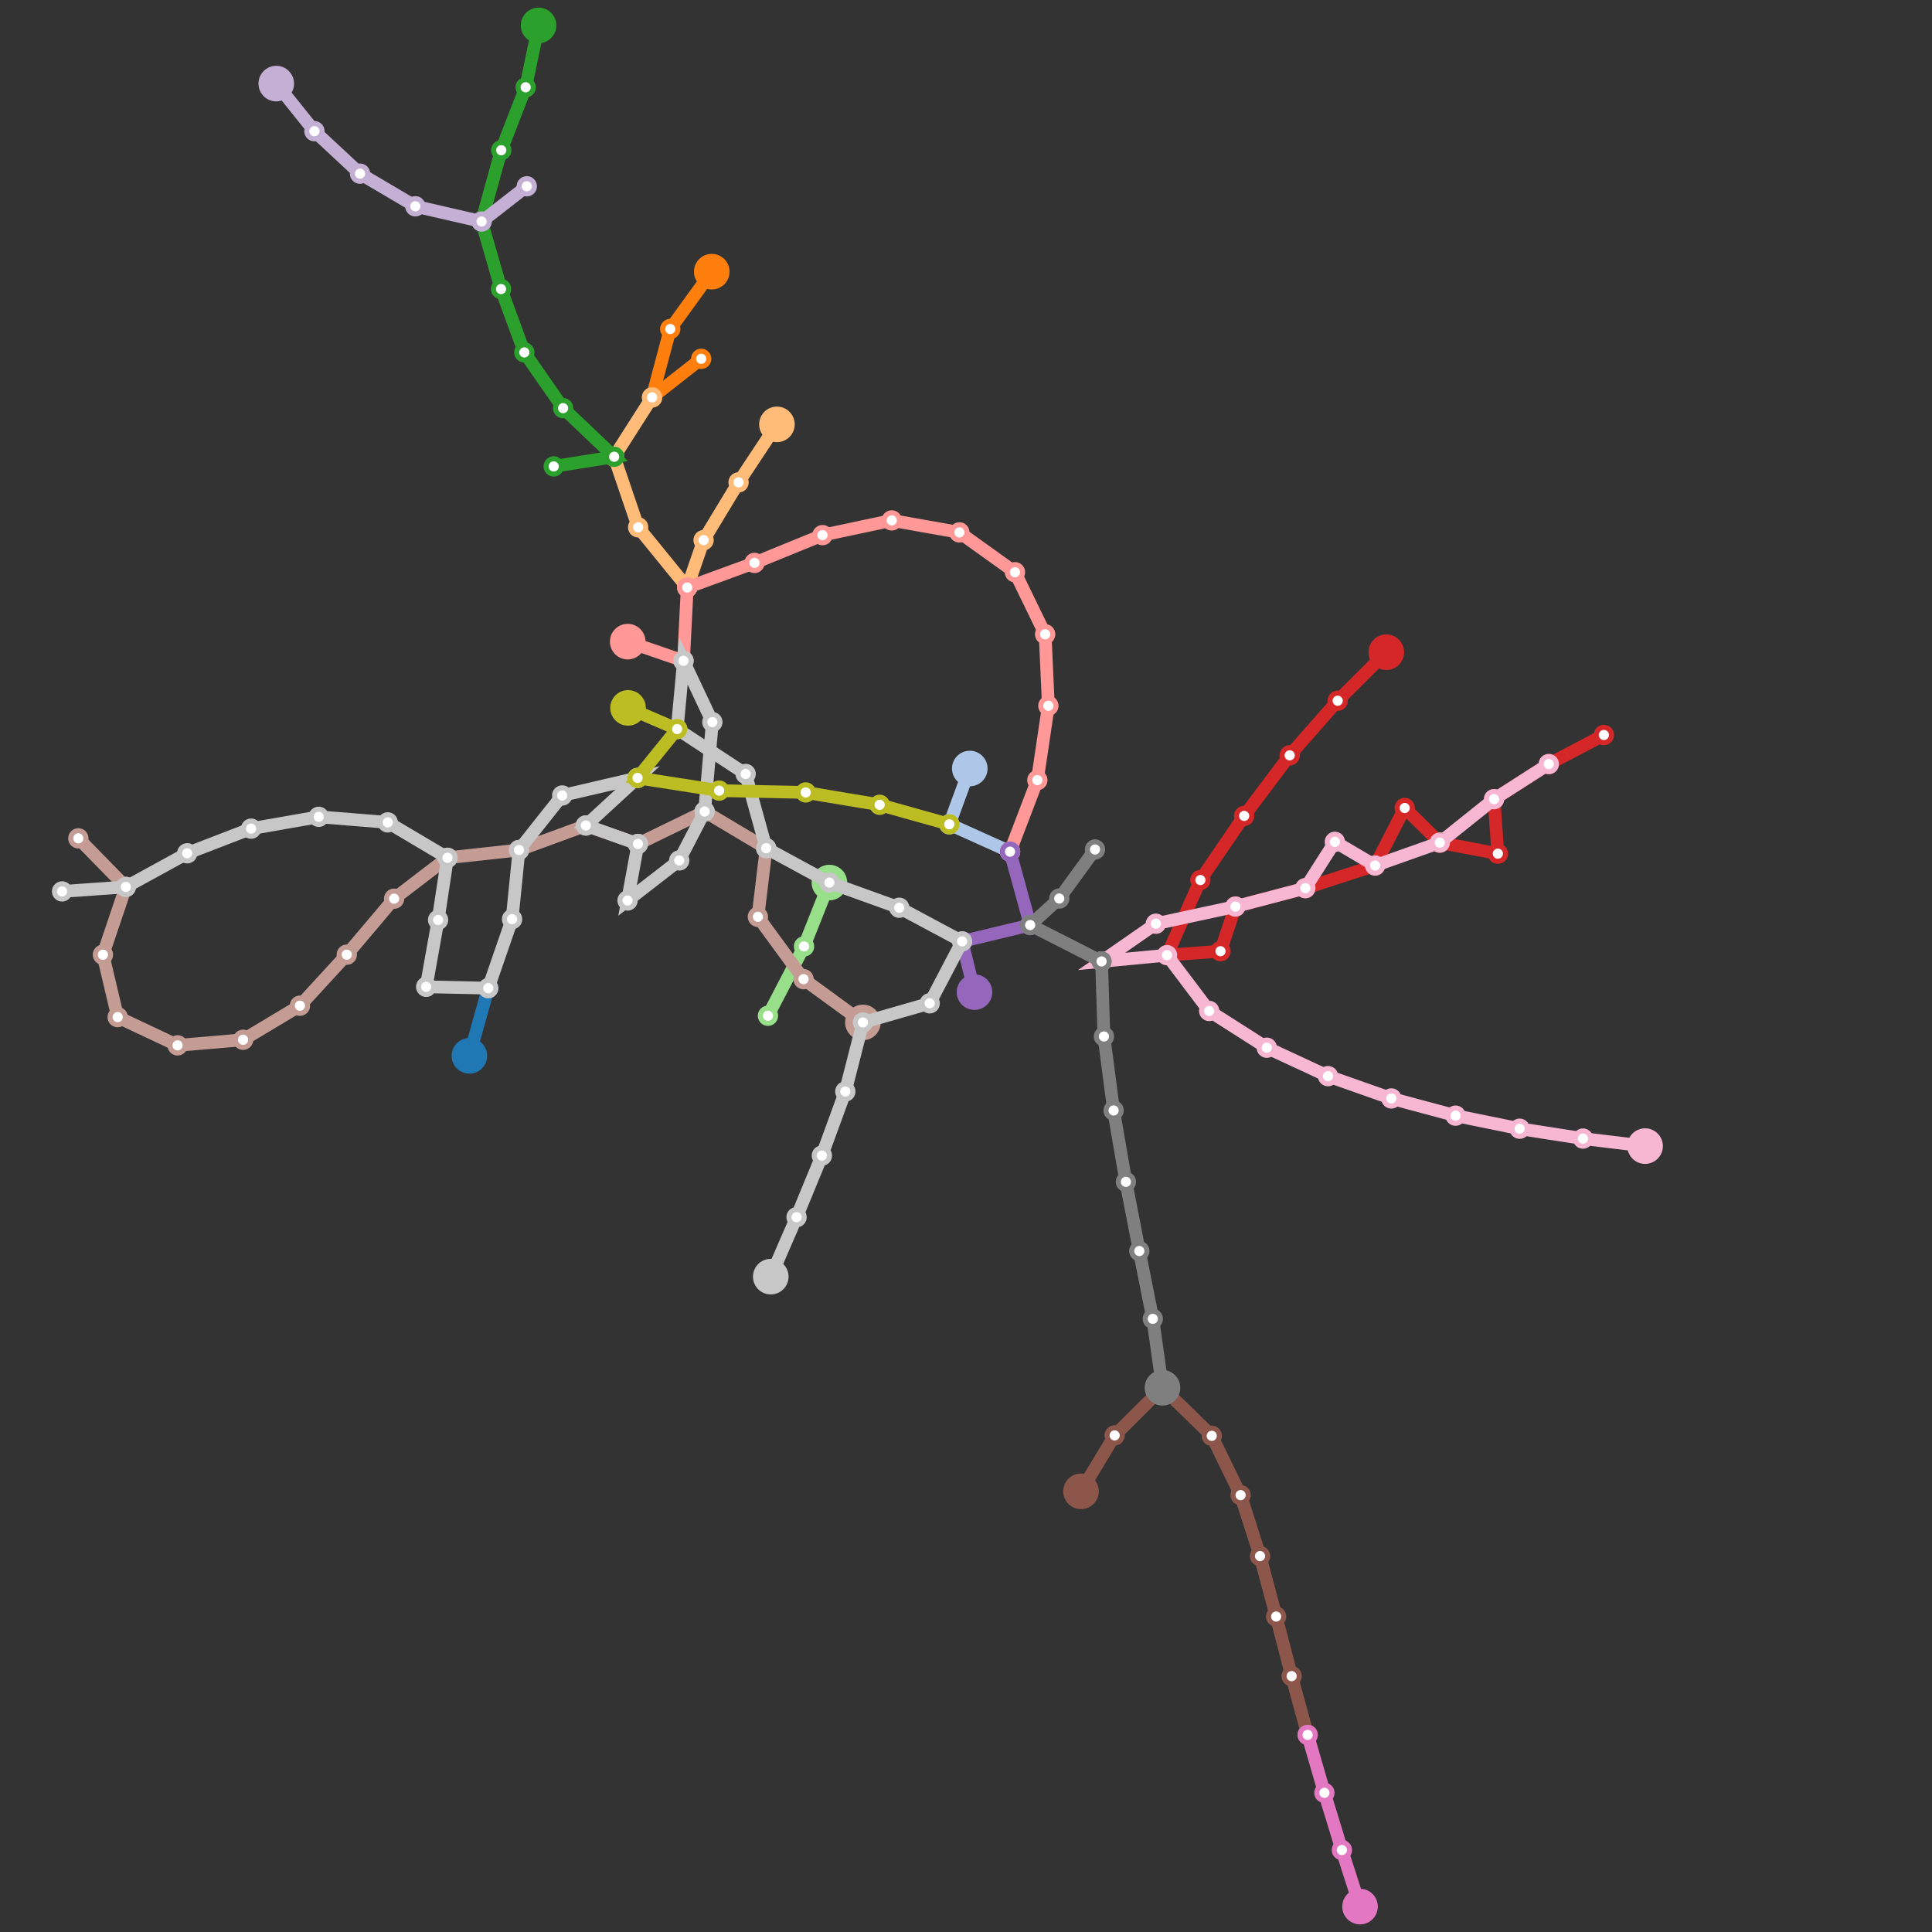 <?xml version="1.0" encoding="utf-8" ?>
<svg baseProfile="full" fill="white" height="760" version="1.1" width="760" xmlns="http://www.w3.org/2000/svg" xmlns:ev="http://www.w3.org/2001/xml-events" xmlns:xlink="http://www.w3.org/1999/xlink"><rect width="100%" height="100%" fill="#333333" stroke="none"/><defs /><path d="M 184.652 415.335 L 192.065 388.722" fill="none" stroke="rgb(31,119,180)" stroke-width="5" /><circle cx="184.652" cy="415.335" fill="rgb(31,119,180)" r="7" /><circle cx="192.065" cy="388.722" fill="rgb(31,119,180)" r="4" /><circle cx="192.065" cy="388.722" fill="white" r="2" /><path d="M 381.486 302.318 L 373.447 324.26 L 397.323 335.021" fill="none" stroke="rgb(174,199,232)" stroke-width="5" /><circle cx="381.486" cy="302.318" fill="rgb(174,199,232)" r="7" /><circle cx="373.447" cy="324.26" fill="rgb(174,199,232)" r="4" /><circle cx="373.447" cy="324.26" fill="white" r="2" /><circle cx="397.323" cy="335.021" fill="rgb(174,199,232)" r="4" /><circle cx="397.323" cy="335.021" fill="white" r="2" /><path d="M 279.989 106.872 L 263.66 129.426 L 256.507 156.33 L 275.832 141.15" fill="none" stroke="rgb(255,127,14)" stroke-width="5" /><circle cx="279.989" cy="106.872" fill="rgb(255,127,14)" r="7" /><circle cx="263.66" cy="129.426" fill="rgb(255,127,14)" r="4" /><circle cx="263.66" cy="129.426" fill="white" r="2" /><circle cx="256.507" cy="156.33" fill="rgb(255,127,14)" r="4" /><circle cx="256.507" cy="156.33" fill="white" r="2" /><circle cx="275.832" cy="141.15" fill="rgb(255,127,14)" r="4" /><circle cx="275.832" cy="141.15" fill="white" r="2" /><path d="M 305.625 166.938 L 290.53 189.753 L 276.772 212.478 L 270.338 231.117 L 251.037 207.424 L 241.602 179.68 L 256.507 156.33" fill="none" stroke="rgb(255,187,120)" stroke-width="5" /><circle cx="305.625" cy="166.938" fill="rgb(255,187,120)" r="7" /><circle cx="290.53" cy="189.753" fill="rgb(255,187,120)" r="4" /><circle cx="290.53" cy="189.753" fill="white" r="2" /><circle cx="276.772" cy="212.478" fill="rgb(255,187,120)" r="4" /><circle cx="276.772" cy="212.478" fill="white" r="2" /><circle cx="270.338" cy="231.117" fill="rgb(255,187,120)" r="4" /><circle cx="270.338" cy="231.117" fill="white" r="2" /><circle cx="251.037" cy="207.424" fill="rgb(255,187,120)" r="4" /><circle cx="251.037" cy="207.424" fill="white" r="2" /><circle cx="241.602" cy="179.68" fill="rgb(255,187,120)" r="4" /><circle cx="241.602" cy="179.68" fill="white" r="2" /><circle cx="256.507" cy="156.33" fill="rgb(255,187,120)" r="4" /><circle cx="256.507" cy="156.33" fill="white" r="2" /><path d="M 211.863 10 L 206.789 34.337 L 197.175 59.095 L 189.445 87.142 L 197.1 113.705 L 206.26 138.635 L 221.518 160.556 L 241.602 179.68 L 217.823 183.48" fill="none" stroke="rgb(44,160,44)" stroke-width="5" /><circle cx="211.863" cy="10.0" fill="rgb(44,160,44)" r="7" /><circle cx="206.789" cy="34.337" fill="rgb(44,160,44)" r="4" /><circle cx="206.789" cy="34.337" fill="white" r="2" /><circle cx="197.175" cy="59.095" fill="rgb(44,160,44)" r="4" /><circle cx="197.175" cy="59.095" fill="white" r="2" /><circle cx="189.445" cy="87.142" fill="rgb(44,160,44)" r="4" /><circle cx="189.445" cy="87.142" fill="white" r="2" /><circle cx="197.1" cy="113.705" fill="rgb(44,160,44)" r="4" /><circle cx="197.1" cy="113.705" fill="white" r="2" /><circle cx="206.26" cy="138.635" fill="rgb(44,160,44)" r="4" /><circle cx="206.26" cy="138.635" fill="white" r="2" /><circle cx="221.518" cy="160.556" fill="rgb(44,160,44)" r="4" /><circle cx="221.518" cy="160.556" fill="white" r="2" /><circle cx="241.602" cy="179.68" fill="rgb(44,160,44)" r="4" /><circle cx="241.602" cy="179.68" fill="white" r="2" /><circle cx="217.823" cy="183.48" fill="rgb(44,160,44)" r="4" /><circle cx="217.823" cy="183.48" fill="white" r="2" /><path d="M 326.265 347.18 L 316.285 372.302 L 302.094 399.571" fill="none" stroke="rgb(152,223,138)" stroke-width="5" /><circle cx="326.265" cy="347.18" fill="rgb(152,223,138)" r="7" /><circle cx="316.285" cy="372.302" fill="rgb(152,223,138)" r="4" /><circle cx="316.285" cy="372.302" fill="white" r="2" /><circle cx="302.094" cy="399.571" fill="rgb(152,223,138)" r="4" /><circle cx="302.094" cy="399.571" fill="white" r="2" /><path d="M 545.331 256.564 L 526.215 275.648 L 507.333 297.131 L 489.418 320.956 L 472.204 346.188 L 459.085 375.731 L 480.107 374.179 L 485.986 356.614 L 513.484 349.382 L 540.936 340.482 L 552.577 317.845 L 566.373 331.462 L 589.227 335.808 L 587.711 314.372 L 609.252 300.566 L 630.928 289.126" fill="none" stroke="rgb(214,39,40)" stroke-width="5" /><circle cx="545.331" cy="256.564" fill="rgb(214,39,40)" r="7" /><circle cx="526.215" cy="275.648" fill="rgb(214,39,40)" r="4" /><circle cx="526.215" cy="275.648" fill="white" r="2" /><circle cx="507.333" cy="297.131" fill="rgb(214,39,40)" r="4" /><circle cx="507.333" cy="297.131" fill="white" r="2" /><circle cx="489.418" cy="320.956" fill="rgb(214,39,40)" r="4" /><circle cx="489.418" cy="320.956" fill="white" r="2" /><circle cx="472.204" cy="346.188" fill="rgb(214,39,40)" r="4" /><circle cx="472.204" cy="346.188" fill="white" r="2" /><circle cx="459.085" cy="375.731" fill="rgb(214,39,40)" r="4" /><circle cx="459.085" cy="375.731" fill="white" r="2" /><circle cx="480.107" cy="374.179" fill="rgb(214,39,40)" r="4" /><circle cx="480.107" cy="374.179" fill="white" r="2" /><circle cx="485.986" cy="356.614" fill="rgb(214,39,40)" r="4" /><circle cx="485.986" cy="356.614" fill="white" r="2" /><circle cx="513.484" cy="349.382" fill="rgb(214,39,40)" r="4" /><circle cx="513.484" cy="349.382" fill="white" r="2" /><circle cx="540.936" cy="340.482" fill="rgb(214,39,40)" r="4" /><circle cx="540.936" cy="340.482" fill="white" r="2" /><circle cx="552.577" cy="317.845" fill="rgb(214,39,40)" r="4" /><circle cx="552.577" cy="317.845" fill="white" r="2" /><circle cx="566.373" cy="331.462" fill="rgb(214,39,40)" r="4" /><circle cx="566.373" cy="331.462" fill="white" r="2" /><circle cx="589.227" cy="335.808" fill="rgb(214,39,40)" r="4" /><circle cx="589.227" cy="335.808" fill="white" r="2" /><circle cx="587.711" cy="314.372" fill="rgb(214,39,40)" r="4" /><circle cx="587.711" cy="314.372" fill="white" r="2" /><circle cx="609.252" cy="300.566" fill="rgb(214,39,40)" r="4" /><circle cx="609.252" cy="300.566" fill="white" r="2" /><circle cx="630.928" cy="289.126" fill="rgb(214,39,40)" r="4" /><circle cx="630.928" cy="289.126" fill="white" r="2" /><path d="M 246.926 252.404 L 268.872 259.956 L 270.338 231.117 L 296.812 221.427 L 323.555 210.506 L 350.795 204.717 L 377.39 209.435 L 399.265 225.104 L 411.134 249.508 L 412.403 277.642 L 408.067 306.873 L 397.323 335.021" fill="none" stroke="rgb(255,152,150)" stroke-width="5" /><circle cx="246.926" cy="252.404" fill="rgb(255,152,150)" r="7" /><circle cx="268.872" cy="259.956" fill="rgb(255,152,150)" r="4" /><circle cx="268.872" cy="259.956" fill="white" r="2" /><circle cx="270.338" cy="231.117" fill="rgb(255,152,150)" r="4" /><circle cx="270.338" cy="231.117" fill="white" r="2" /><circle cx="296.812" cy="221.427" fill="rgb(255,152,150)" r="4" /><circle cx="296.812" cy="221.427" fill="white" r="2" /><circle cx="323.555" cy="210.506" fill="rgb(255,152,150)" r="4" /><circle cx="323.555" cy="210.506" fill="white" r="2" /><circle cx="350.795" cy="204.717" fill="rgb(255,152,150)" r="4" /><circle cx="350.795" cy="204.717" fill="white" r="2" /><circle cx="377.39" cy="209.435" fill="rgb(255,152,150)" r="4" /><circle cx="377.39" cy="209.435" fill="white" r="2" /><circle cx="399.265" cy="225.104" fill="rgb(255,152,150)" r="4" /><circle cx="399.265" cy="225.104" fill="white" r="2" /><circle cx="411.134" cy="249.508" fill="rgb(255,152,150)" r="4" /><circle cx="411.134" cy="249.508" fill="white" r="2" /><circle cx="412.403" cy="277.642" fill="rgb(255,152,150)" r="4" /><circle cx="412.403" cy="277.642" fill="white" r="2" /><circle cx="408.067" cy="306.873" fill="rgb(255,152,150)" r="4" /><circle cx="408.067" cy="306.873" fill="white" r="2" /><circle cx="397.323" cy="335.021" fill="rgb(255,152,150)" r="4" /><circle cx="397.323" cy="335.021" fill="white" r="2" /><path d="M 383.337 390.276 L 378.466 370.322 L 405.245 363.89 L 397.323 335.021" fill="none" stroke="rgb(148,103,189)" stroke-width="5" /><circle cx="383.337" cy="390.276" fill="rgb(148,103,189)" r="7" /><circle cx="378.466" cy="370.322" fill="rgb(148,103,189)" r="4" /><circle cx="378.466" cy="370.322" fill="white" r="2" /><circle cx="405.245" cy="363.89" fill="rgb(148,103,189)" r="4" /><circle cx="405.245" cy="363.89" fill="white" r="2" /><circle cx="397.323" cy="335.021" fill="rgb(148,103,189)" r="4" /><circle cx="397.323" cy="335.021" fill="white" r="2" /><path d="M 108.673 32.887 L 123.681 51.61 L 141.628 68.318 L 163.389 81.154 L 189.445 87.142 L 207.226 73.28" fill="none" stroke="rgb(197,176,213)" stroke-width="5" /><circle cx="108.673" cy="32.887" fill="rgb(197,176,213)" r="7" /><circle cx="123.681" cy="51.61" fill="rgb(197,176,213)" r="4" /><circle cx="123.681" cy="51.61" fill="white" r="2" /><circle cx="141.628" cy="68.318" fill="rgb(197,176,213)" r="4" /><circle cx="141.628" cy="68.318" fill="white" r="2" /><circle cx="163.389" cy="81.154" fill="rgb(197,176,213)" r="4" /><circle cx="163.389" cy="81.154" fill="white" r="2" /><circle cx="189.445" cy="87.142" fill="rgb(197,176,213)" r="4" /><circle cx="189.445" cy="87.142" fill="white" r="2" /><circle cx="207.226" cy="73.28" fill="rgb(197,176,213)" r="4" /><circle cx="207.226" cy="73.28" fill="white" r="2" /><path d="M 425.236 586.647 L 438.479 564.653 L 457.294 545.909 L 476.671 564.823 L 488.014 588.142 L 495.669 612.117 L 502.002 635.907 L 508.104 659.356 L 514.393 682.461" fill="none" stroke="rgb(140,86,75)" stroke-width="5" /><circle cx="425.236" cy="586.647" fill="rgb(140,86,75)" r="7" /><circle cx="438.479" cy="564.653" fill="rgb(140,86,75)" r="4" /><circle cx="438.479" cy="564.653" fill="white" r="2" /><circle cx="457.294" cy="545.909" fill="rgb(140,86,75)" r="4" /><circle cx="457.294" cy="545.909" fill="white" r="2" /><circle cx="476.671" cy="564.823" fill="rgb(140,86,75)" r="4" /><circle cx="476.671" cy="564.823" fill="white" r="2" /><circle cx="488.014" cy="588.142" fill="rgb(140,86,75)" r="4" /><circle cx="488.014" cy="588.142" fill="white" r="2" /><circle cx="495.669" cy="612.117" fill="rgb(140,86,75)" r="4" /><circle cx="495.669" cy="612.117" fill="white" r="2" /><circle cx="502.002" cy="635.907" fill="rgb(140,86,75)" r="4" /><circle cx="502.002" cy="635.907" fill="white" r="2" /><circle cx="508.104" cy="659.356" fill="rgb(140,86,75)" r="4" /><circle cx="508.104" cy="659.356" fill="white" r="2" /><circle cx="514.393" cy="682.461" fill="rgb(140,86,75)" r="4" /><circle cx="514.393" cy="682.461" fill="white" r="2" /><path d="M 339.452 402.202 L 316.09 385.168 L 298.14 360.651 L 301.392 333.665 L 277.177 319.227 L 250.951 331.989 L 230.449 324.722 L 204.164 334.366 L 176.038 337.436 L 155.034 353.521 L 136.416 375.546 L 117.987 395.621 L 95.627 409.021 L 69.856 411.218 L 46.292 400.109 L 40.492 375.564 L 49.5 348.9 L 30.818 329.783" fill="none" stroke="rgb(196,156,148)" stroke-width="5" /><circle cx="339.452" cy="402.202" fill="rgb(196,156,148)" r="7" /><circle cx="316.09" cy="385.168" fill="rgb(196,156,148)" r="4" /><circle cx="316.09" cy="385.168" fill="white" r="2" /><circle cx="298.14" cy="360.651" fill="rgb(196,156,148)" r="4" /><circle cx="298.14" cy="360.651" fill="white" r="2" /><circle cx="301.392" cy="333.665" fill="rgb(196,156,148)" r="4" /><circle cx="301.392" cy="333.665" fill="white" r="2" /><circle cx="277.177" cy="319.227" fill="rgb(196,156,148)" r="4" /><circle cx="277.177" cy="319.227" fill="white" r="2" /><circle cx="250.951" cy="331.989" fill="rgb(196,156,148)" r="4" /><circle cx="250.951" cy="331.989" fill="white" r="2" /><circle cx="230.449" cy="324.722" fill="rgb(196,156,148)" r="4" /><circle cx="230.449" cy="324.722" fill="white" r="2" /><circle cx="204.164" cy="334.366" fill="rgb(196,156,148)" r="4" /><circle cx="204.164" cy="334.366" fill="white" r="2" /><circle cx="176.038" cy="337.436" fill="rgb(196,156,148)" r="4" /><circle cx="176.038" cy="337.436" fill="white" r="2" /><circle cx="155.034" cy="353.521" fill="rgb(196,156,148)" r="4" /><circle cx="155.034" cy="353.521" fill="white" r="2" /><circle cx="136.416" cy="375.546" fill="rgb(196,156,148)" r="4" /><circle cx="136.416" cy="375.546" fill="white" r="2" /><circle cx="117.987" cy="395.621" fill="rgb(196,156,148)" r="4" /><circle cx="117.987" cy="395.621" fill="white" r="2" /><circle cx="95.627" cy="409.021" fill="rgb(196,156,148)" r="4" /><circle cx="95.627" cy="409.021" fill="white" r="2" /><circle cx="69.856" cy="411.218" fill="rgb(196,156,148)" r="4" /><circle cx="69.856" cy="411.218" fill="white" r="2" /><circle cx="46.292" cy="400.109" fill="rgb(196,156,148)" r="4" /><circle cx="46.292" cy="400.109" fill="white" r="2" /><circle cx="40.492" cy="375.564" fill="rgb(196,156,148)" r="4" /><circle cx="40.492" cy="375.564" fill="white" r="2" /><circle cx="49.5" cy="348.9" fill="rgb(196,156,148)" r="4" /><circle cx="49.5" cy="348.9" fill="white" r="2" /><circle cx="30.818" cy="329.783" fill="rgb(196,156,148)" r="4" /><circle cx="30.818" cy="329.783" fill="white" r="2" /><path d="M 535.004 750 L 527.864 727.759 L 520.98 705.252 L 514.393 682.461" fill="none" stroke="rgb(227,119,194)" stroke-width="5" /><circle cx="535.004" cy="750.0" fill="rgb(227,119,194)" r="7" /><circle cx="527.864" cy="727.759" fill="rgb(227,119,194)" r="4" /><circle cx="527.864" cy="727.759" fill="white" r="2" /><circle cx="520.98" cy="705.252" fill="rgb(227,119,194)" r="4" /><circle cx="520.98" cy="705.252" fill="white" r="2" /><circle cx="514.393" cy="682.461" fill="rgb(227,119,194)" r="4" /><circle cx="514.393" cy="682.461" fill="white" r="2" /><path d="M 647.14 450.85 L 622.708 447.89 L 597.792 444.013 L 572.581 438.87 L 547.329 432.099 L 522.408 423.325 L 498.317 412.138 L 475.663 397.687 L 459.085 375.731 L 433.327 378.196 L 454.687 363.365 L 485.986 356.614 L 513.484 349.382 L 525.103 331.157 L 540.936 340.482 L 566.373 331.462 L 587.711 314.372 L 609.252 300.566" fill="none" stroke="rgb(247,182,210)" stroke-width="5" /><circle cx="647.14" cy="450.85" fill="rgb(247,182,210)" r="7" /><circle cx="622.708" cy="447.89" fill="rgb(247,182,210)" r="4" /><circle cx="622.708" cy="447.89" fill="white" r="2" /><circle cx="597.792" cy="444.013" fill="rgb(247,182,210)" r="4" /><circle cx="597.792" cy="444.013" fill="white" r="2" /><circle cx="572.581" cy="438.87" fill="rgb(247,182,210)" r="4" /><circle cx="572.581" cy="438.87" fill="white" r="2" /><circle cx="547.329" cy="432.099" fill="rgb(247,182,210)" r="4" /><circle cx="547.329" cy="432.099" fill="white" r="2" /><circle cx="522.408" cy="423.325" fill="rgb(247,182,210)" r="4" /><circle cx="522.408" cy="423.325" fill="white" r="2" /><circle cx="498.317" cy="412.138" fill="rgb(247,182,210)" r="4" /><circle cx="498.317" cy="412.138" fill="white" r="2" /><circle cx="475.663" cy="397.687" fill="rgb(247,182,210)" r="4" /><circle cx="475.663" cy="397.687" fill="white" r="2" /><circle cx="459.085" cy="375.731" fill="rgb(247,182,210)" r="4" /><circle cx="459.085" cy="375.731" fill="white" r="2" /><circle cx="433.327" cy="378.196" fill="rgb(247,182,210)" r="4" /><circle cx="433.327" cy="378.196" fill="white" r="2" /><circle cx="454.687" cy="363.365" fill="rgb(247,182,210)" r="4" /><circle cx="454.687" cy="363.365" fill="white" r="2" /><circle cx="485.986" cy="356.614" fill="rgb(247,182,210)" r="4" /><circle cx="485.986" cy="356.614" fill="white" r="2" /><circle cx="513.484" cy="349.382" fill="rgb(247,182,210)" r="4" /><circle cx="513.484" cy="349.382" fill="white" r="2" /><circle cx="525.103" cy="331.157" fill="rgb(247,182,210)" r="4" /><circle cx="525.103" cy="331.157" fill="white" r="2" /><circle cx="540.936" cy="340.482" fill="rgb(247,182,210)" r="4" /><circle cx="540.936" cy="340.482" fill="white" r="2" /><circle cx="566.373" cy="331.462" fill="rgb(247,182,210)" r="4" /><circle cx="566.373" cy="331.462" fill="white" r="2" /><circle cx="587.711" cy="314.372" fill="rgb(247,182,210)" r="4" /><circle cx="587.711" cy="314.372" fill="white" r="2" /><circle cx="609.252" cy="300.566" fill="rgb(247,182,210)" r="4" /><circle cx="609.252" cy="300.566" fill="white" r="2" /><path d="M 457.294 545.909 L 453.485 518.8 L 448.184 492.122 L 442.902 464.908 L 438.069 436.832 L 434.261 407.723 L 433.327 378.196 L 405.245 363.89 L 416.69 353.459 L 430.752 334.162" fill="none" stroke="rgb(127,127,127)" stroke-width="5" /><circle cx="457.294" cy="545.909" fill="rgb(127,127,127)" r="7" /><circle cx="453.485" cy="518.8" fill="rgb(127,127,127)" r="4" /><circle cx="453.485" cy="518.8" fill="white" r="2" /><circle cx="448.184" cy="492.122" fill="rgb(127,127,127)" r="4" /><circle cx="448.184" cy="492.122" fill="white" r="2" /><circle cx="442.902" cy="464.908" fill="rgb(127,127,127)" r="4" /><circle cx="442.902" cy="464.908" fill="white" r="2" /><circle cx="438.069" cy="436.832" fill="rgb(127,127,127)" r="4" /><circle cx="438.069" cy="436.832" fill="white" r="2" /><circle cx="434.261" cy="407.723" fill="rgb(127,127,127)" r="4" /><circle cx="434.261" cy="407.723" fill="white" r="2" /><circle cx="433.327" cy="378.196" fill="rgb(127,127,127)" r="4" /><circle cx="433.327" cy="378.196" fill="white" r="2" /><circle cx="405.245" cy="363.89" fill="rgb(127,127,127)" r="4" /><circle cx="405.245" cy="363.89" fill="white" r="2" /><circle cx="416.69" cy="353.459" fill="rgb(127,127,127)" r="4" /><circle cx="416.69" cy="353.459" fill="white" r="2" /><circle cx="430.752" cy="334.162" fill="rgb(127,127,127)" r="4" /><circle cx="430.752" cy="334.162" fill="white" r="2" /><path d="M 303.2 502.202 L 313.344 478.809 L 323.306 454.587 L 332.523 429.377 L 339.452 402.202 L 365.724 394.671 L 378.466 370.322 L 353.736 357.081 L 326.265 347.18 L 301.392 333.665 L 293.315 304.461 L 266.374 286.791 L 268.872 259.956 L 280.218 284.058 L 277.177 319.227 L 267.193 338.474 L 246.864 354.228 L 250.951 331.989 L 230.449 324.722 L 250.799 306.013 L 221.154 312.92 L 204.164 334.366 L 201.436 361.577 L 192.065 388.722 L 167.643 388.187 L 172.337 361.881 L 176.038 337.436 L 152.528 323.51 L 125.374 321.313 L 98.772 325.965 L 73.646 335.66 L 49.5 348.9 L 24.422 350.662" fill="none" stroke="rgb(199,199,199)" stroke-width="5" /><circle cx="303.2" cy="502.202" fill="rgb(199,199,199)" r="7" /><circle cx="313.344" cy="478.809" fill="rgb(199,199,199)" r="4" /><circle cx="313.344" cy="478.809" fill="white" r="2" /><circle cx="323.306" cy="454.587" fill="rgb(199,199,199)" r="4" /><circle cx="323.306" cy="454.587" fill="white" r="2" /><circle cx="332.523" cy="429.377" fill="rgb(199,199,199)" r="4" /><circle cx="332.523" cy="429.377" fill="white" r="2" /><circle cx="339.452" cy="402.202" fill="rgb(199,199,199)" r="4" /><circle cx="339.452" cy="402.202" fill="white" r="2" /><circle cx="365.724" cy="394.671" fill="rgb(199,199,199)" r="4" /><circle cx="365.724" cy="394.671" fill="white" r="2" /><circle cx="378.466" cy="370.322" fill="rgb(199,199,199)" r="4" /><circle cx="378.466" cy="370.322" fill="white" r="2" /><circle cx="353.736" cy="357.081" fill="rgb(199,199,199)" r="4" /><circle cx="353.736" cy="357.081" fill="white" r="2" /><circle cx="326.265" cy="347.18" fill="rgb(199,199,199)" r="4" /><circle cx="326.265" cy="347.18" fill="white" r="2" /><circle cx="301.392" cy="333.665" fill="rgb(199,199,199)" r="4" /><circle cx="301.392" cy="333.665" fill="white" r="2" /><circle cx="293.315" cy="304.461" fill="rgb(199,199,199)" r="4" /><circle cx="293.315" cy="304.461" fill="white" r="2" /><circle cx="266.374" cy="286.791" fill="rgb(199,199,199)" r="4" /><circle cx="266.374" cy="286.791" fill="white" r="2" /><circle cx="268.872" cy="259.956" fill="rgb(199,199,199)" r="4" /><circle cx="268.872" cy="259.956" fill="white" r="2" /><circle cx="280.218" cy="284.058" fill="rgb(199,199,199)" r="4" /><circle cx="280.218" cy="284.058" fill="white" r="2" /><circle cx="277.177" cy="319.227" fill="rgb(199,199,199)" r="4" /><circle cx="277.177" cy="319.227" fill="white" r="2" /><circle cx="267.193" cy="338.474" fill="rgb(199,199,199)" r="4" /><circle cx="267.193" cy="338.474" fill="white" r="2" /><circle cx="246.864" cy="354.228" fill="rgb(199,199,199)" r="4" /><circle cx="246.864" cy="354.228" fill="white" r="2" /><circle cx="250.951" cy="331.989" fill="rgb(199,199,199)" r="4" /><circle cx="250.951" cy="331.989" fill="white" r="2" /><circle cx="230.449" cy="324.722" fill="rgb(199,199,199)" r="4" /><circle cx="230.449" cy="324.722" fill="white" r="2" /><circle cx="250.799" cy="306.013" fill="rgb(199,199,199)" r="4" /><circle cx="250.799" cy="306.013" fill="white" r="2" /><circle cx="221.154" cy="312.92" fill="rgb(199,199,199)" r="4" /><circle cx="221.154" cy="312.92" fill="white" r="2" /><circle cx="204.164" cy="334.366" fill="rgb(199,199,199)" r="4" /><circle cx="204.164" cy="334.366" fill="white" r="2" /><circle cx="201.436" cy="361.577" fill="rgb(199,199,199)" r="4" /><circle cx="201.436" cy="361.577" fill="white" r="2" /><circle cx="192.065" cy="388.722" fill="rgb(199,199,199)" r="4" /><circle cx="192.065" cy="388.722" fill="white" r="2" /><circle cx="167.643" cy="388.187" fill="rgb(199,199,199)" r="4" /><circle cx="167.643" cy="388.187" fill="white" r="2" /><circle cx="172.337" cy="361.881" fill="rgb(199,199,199)" r="4" /><circle cx="172.337" cy="361.881" fill="white" r="2" /><circle cx="176.038" cy="337.436" fill="rgb(199,199,199)" r="4" /><circle cx="176.038" cy="337.436" fill="white" r="2" /><circle cx="152.528" cy="323.51" fill="rgb(199,199,199)" r="4" /><circle cx="152.528" cy="323.51" fill="white" r="2" /><circle cx="125.374" cy="321.313" fill="rgb(199,199,199)" r="4" /><circle cx="125.374" cy="321.313" fill="white" r="2" /><circle cx="98.772" cy="325.965" fill="rgb(199,199,199)" r="4" /><circle cx="98.772" cy="325.965" fill="white" r="2" /><circle cx="73.646" cy="335.66" fill="rgb(199,199,199)" r="4" /><circle cx="73.646" cy="335.66" fill="white" r="2" /><circle cx="49.5" cy="348.9" fill="rgb(199,199,199)" r="4" /><circle cx="49.5" cy="348.9" fill="white" r="2" /><circle cx="24.422" cy="350.662" fill="rgb(199,199,199)" r="4" /><circle cx="24.422" cy="350.662" fill="white" r="2" /><path d="M 247.057 278.468 L 266.374 286.791 L 250.799 306.013 L 282.894 311.009 L 316.945 311.731 L 346.033 316.586 L 373.447 324.26" fill="none" stroke="rgb(188,189,34)" stroke-width="5" /><circle cx="247.057" cy="278.468" fill="rgb(188,189,34)" r="7" /><circle cx="266.374" cy="286.791" fill="rgb(188,189,34)" r="4" /><circle cx="266.374" cy="286.791" fill="white" r="2" /><circle cx="250.799" cy="306.013" fill="rgb(188,189,34)" r="4" /><circle cx="250.799" cy="306.013" fill="white" r="2" /><circle cx="282.894" cy="311.009" fill="rgb(188,189,34)" r="4" /><circle cx="282.894" cy="311.009" fill="white" r="2" /><circle cx="316.945" cy="311.731" fill="rgb(188,189,34)" r="4" /><circle cx="316.945" cy="311.731" fill="white" r="2" /><circle cx="346.033" cy="316.586" fill="rgb(188,189,34)" r="4" /><circle cx="346.033" cy="316.586" fill="white" r="2" /><circle cx="373.447" cy="324.26" fill="rgb(188,189,34)" r="4" /><circle cx="373.447" cy="324.26" fill="white" r="2" /></svg>